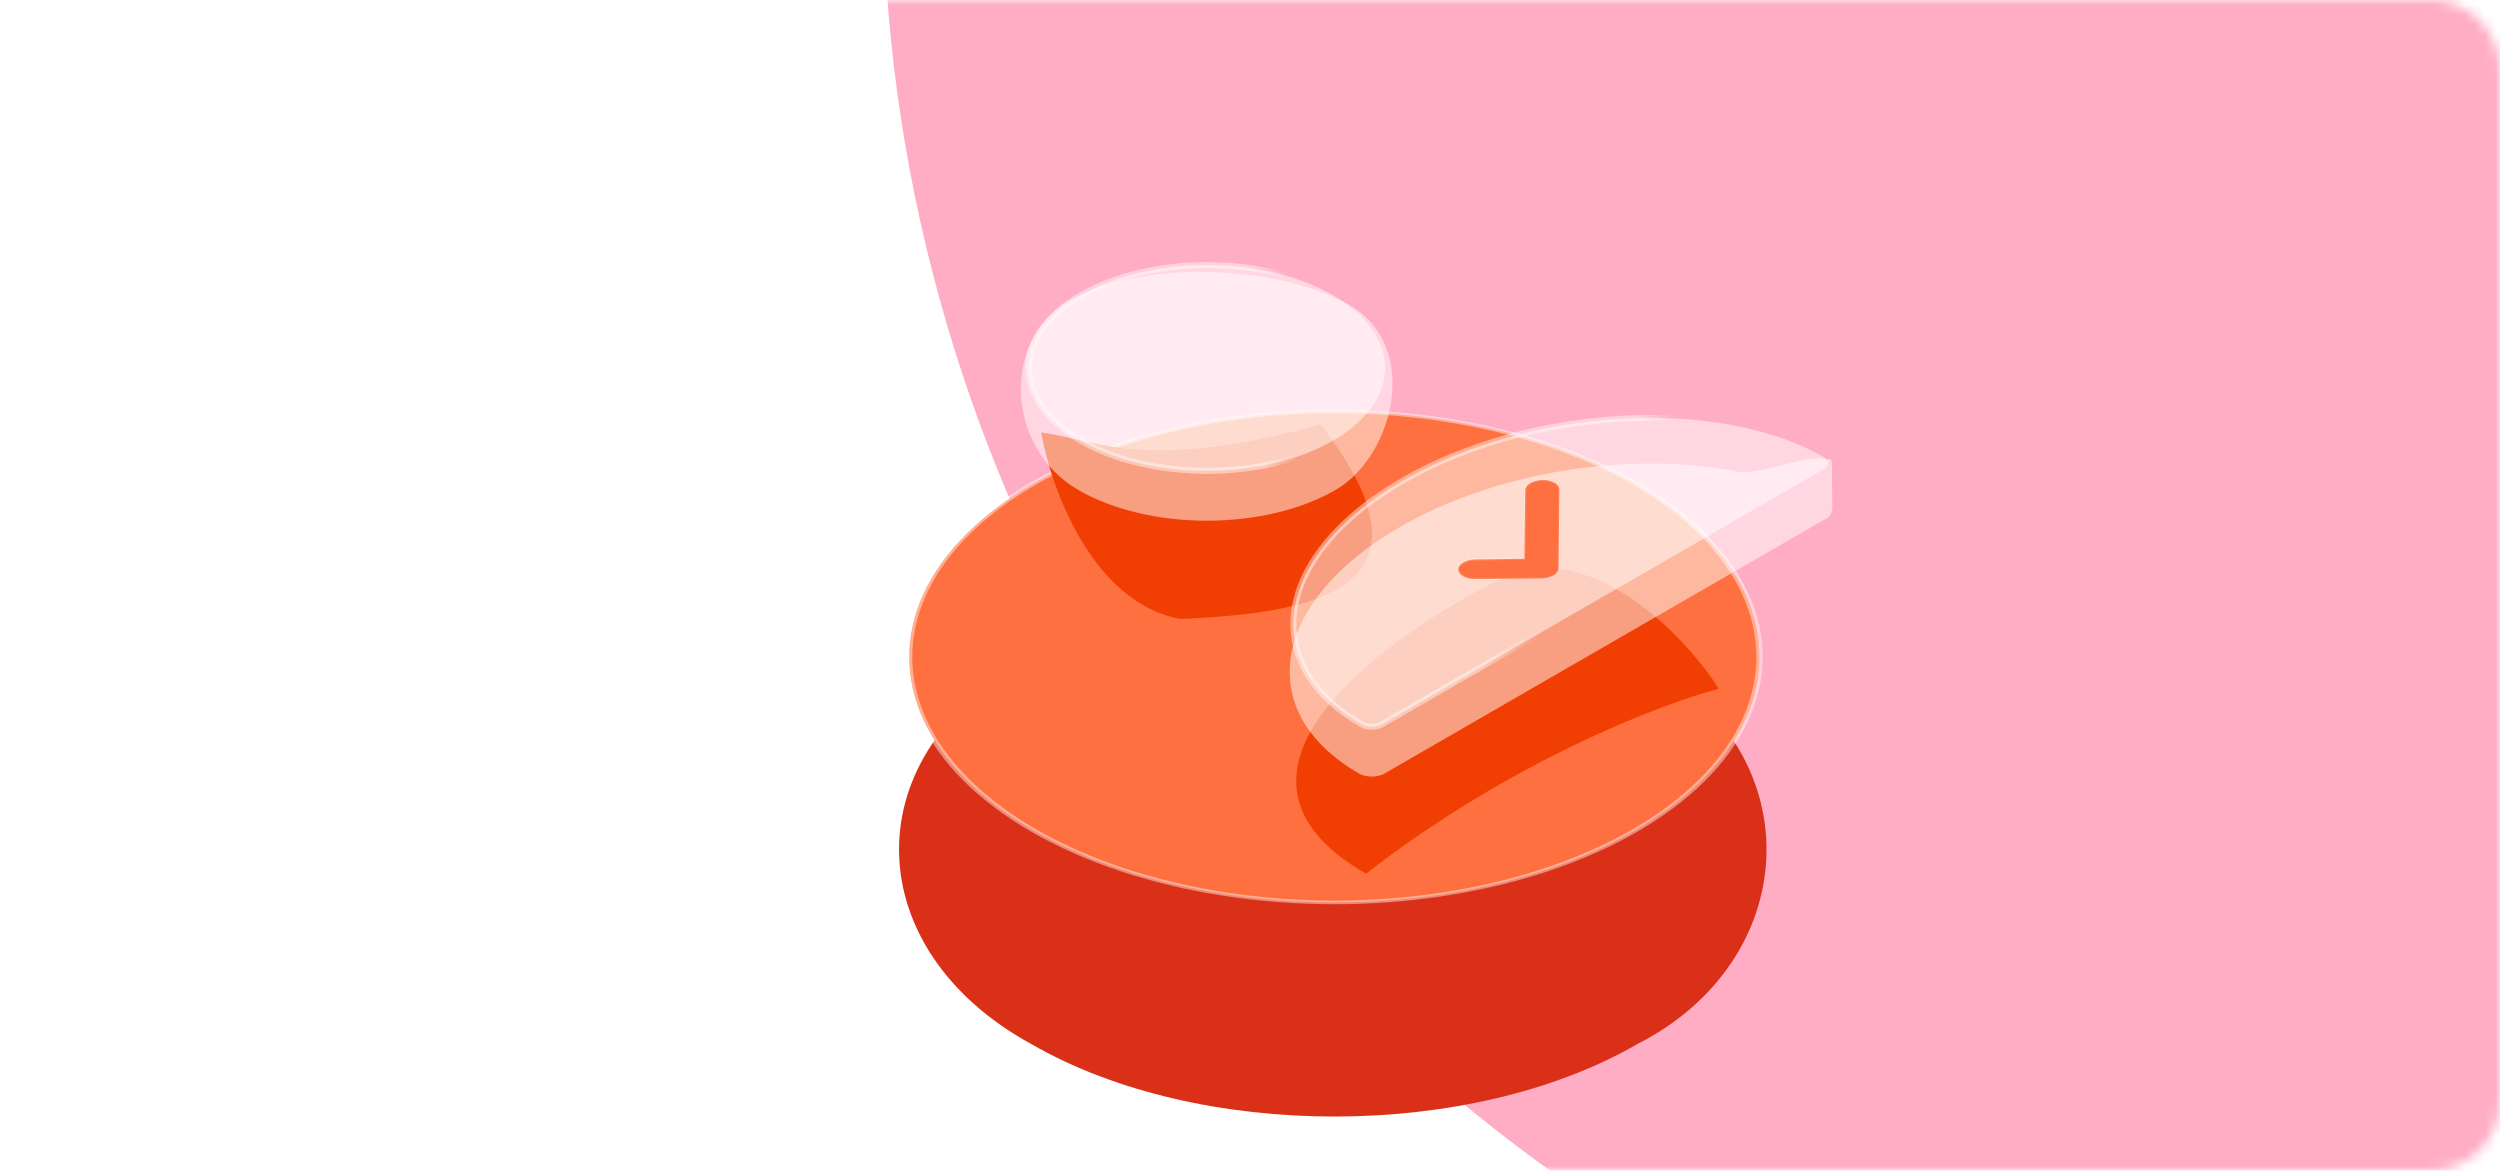 <svg width="252" height="118" viewBox="0 0 252 118" fill="none" xmlns="http://www.w3.org/2000/svg">
<mask id="mask0_135_19507" style="mask-type:alpha" maskUnits="userSpaceOnUse" x="0" y="0" width="252" height="118">
<path d="M0 0H245C248.866 0 252 3.134 252 7V111C252 114.866 248.866 118 245 118H0V0Z" fill="#8390FA"/>
</mask>
<g mask="url(#mask0_135_19507)">
<ellipse cx="253" cy="-12" rx="164" ry="161" fill="#FFADC5"/>
<g filter="url(#filter0_d_135_19507)">
<path d="M166.121 49.428C182.984 59.163 181.421 79.662 165.033 87.964C148.17 97.699 120.83 97.699 103.967 87.964C86.749 78.558 85.996 59.384 102.859 49.649C119.722 39.914 149.258 39.693 166.121 49.428Z" fill="#DB3018"/>
</g>
<circle r="34.996" transform="matrix(0.866 -0.5 0.866 0.5 134.5 66.217)" fill="#FE7040" stroke="url(#paint0_linear_135_19507)" stroke-width="0.518"/>
<g filter="url(#filter1_d_135_19507)">
<path d="M137.695 77.168C119.689 66.859 140.444 52.483 153.073 46.584C161.87 44.66 170.198 53.743 173.262 58.525C167.448 60.043 152.197 65.896 137.695 77.168Z" fill="#F13E02"/>
</g>
<g filter="url(#filter2_d_135_19507)">
<path d="M133.142 31.893C145.779 48.349 132.894 50.916 118.967 51.488C110.108 49.871 105.928 38.278 104.946 32.684C110.895 33.526 115.415 36.699 133.142 31.893Z" fill="#F13E02"/>
</g>
<g filter="url(#filter3_b_135_19507)">
<path d="M134.62 49.388C140.53 45.976 143.223 34.91 136.062 30.776C128.902 26.643 115.045 26.127 107.884 30.261C100.724 34.395 101.529 45.254 108.689 49.388C115.85 53.522 127.459 53.522 134.62 49.388Z" fill="white" fill-opacity="0.5"/>
<path d="M141.102 53.13C128.111 60.63 126.244 71.768 136.979 77.965C137.705 78.384 138.846 78.384 139.572 77.965L184.121 52.247C184.847 51.828 184.687 51.051 184.687 50.106C184.601 46.154 184.859 46.154 184.121 46.326C182.461 45.691 177.116 47.933 175.237 47.557C171.136 46.736 166.6 46.526 162.007 46.904C154.675 47.508 147.195 49.613 141.102 53.13Z" fill="white" fill-opacity="0.5"/>
</g>
<g filter="url(#filter4_b_135_19507)">
<path d="M134.357 29.758C141.373 33.809 141.373 40.375 134.357 44.425C127.342 48.475 115.967 48.475 108.951 44.425C101.935 40.375 101.935 33.809 108.951 29.758C115.967 25.708 127.342 25.708 134.357 29.758Z" fill="white" fill-opacity="0.5" stroke="url(#paint1_linear_135_19507)" stroke-width="0.606"/>
<path d="M137.241 73.004C126.696 66.916 128.468 55.916 141.364 48.472C154.26 41.027 173.313 40.004 183.859 46.091C184.44 46.427 184.44 46.95 183.859 47.286L139.31 73.004C138.729 73.339 137.823 73.339 137.241 73.004Z" fill="white" fill-opacity="0.5" stroke="url(#paint2_linear_135_19507)" stroke-width="0.606"/>
</g>
<g filter="url(#filter5_i_135_19507)">
<path d="M146.977 56.999L146.977 56.999C146.983 56.448 147.763 55.992 148.717 55.981L153.516 55.927L153.658 55.925L153.659 55.843L153.743 48.993C153.751 48.441 154.531 47.986 155.483 47.976C156.436 47.966 157.2 48.402 157.191 48.948L157.191 48.948L157.095 56.88L157.095 56.88C157.092 57.156 156.896 57.407 156.58 57.591C156.264 57.775 155.833 57.892 155.355 57.897C155.355 57.897 155.355 57.897 155.355 57.897L148.684 57.972C148.684 57.972 148.684 57.972 148.684 57.972C147.732 57.981 146.97 57.547 146.977 56.999Z" fill="#FE7040" stroke="url(#paint3_linear_135_19507)" stroke-width="0.238"/>
</g>
</g>
<defs>
<filter id="filter0_d_135_19507" x="76.797" y="42.236" width="115.096" height="84.138" filterUnits="userSpaceOnUse" color-interpolation-filters="sRGB">
<feFlood flood-opacity="0" result="BackgroundImageFix"/>
<feColorMatrix in="SourceAlpha" type="matrix" values="0 0 0 0 0 0 0 0 0 0 0 0 0 0 0 0 0 0 127 0" result="hardAlpha"/>
<feOffset dy="17.283"/>
<feGaussianBlur stdDeviation="6.913"/>
<feComposite in2="hardAlpha" operator="out"/>
<feColorMatrix type="matrix" values="0 0 0 0 1 0 0 0 0 0.462 0 0 0 0 0.344 0 0 0 0.5 0"/>
<feBlend mode="normal" in2="BackgroundImageFix" result="effect1_dropShadow_135_19507"/>
<feBlend mode="normal" in="SourceGraphic" in2="effect1_dropShadow_135_19507" result="shape"/>
</filter>
<filter id="filter1_d_135_19507" x="121.776" y="46.32" width="60.366" height="50.628" filterUnits="userSpaceOnUse" color-interpolation-filters="sRGB">
<feFlood flood-opacity="0" result="BackgroundImageFix"/>
<feColorMatrix in="SourceAlpha" type="matrix" values="0 0 0 0 0 0 0 0 0 0 0 0 0 0 0 0 0 0 127 0" result="hardAlpha"/>
<feOffset dy="10.899"/>
<feGaussianBlur stdDeviation="4.44"/>
<feComposite in2="hardAlpha" operator="out"/>
<feColorMatrix type="matrix" values="0 0 0 0 0.902 0 0 0 0 0.237 0 0 0 0 0.014 0 0 0 1 0"/>
<feBlend mode="normal" in2="BackgroundImageFix" result="effect1_dropShadow_135_19507"/>
<feBlend mode="normal" in="SourceGraphic" in2="effect1_dropShadow_135_19507" result="shape"/>
</filter>
<filter id="filter2_d_135_19507" x="96.065" y="31.893" width="51.11" height="39.376" filterUnits="userSpaceOnUse" color-interpolation-filters="sRGB">
<feFlood flood-opacity="0" result="BackgroundImageFix"/>
<feColorMatrix in="SourceAlpha" type="matrix" values="0 0 0 0 0 0 0 0 0 0 0 0 0 0 0 0 0 0 127 0" result="hardAlpha"/>
<feOffset dy="10.899"/>
<feGaussianBlur stdDeviation="4.44"/>
<feComposite in2="hardAlpha" operator="out"/>
<feColorMatrix type="matrix" values="0 0 0 0 0.902 0 0 0 0 0.237 0 0 0 0 0.014 0 0 0 1 0"/>
<feBlend mode="normal" in2="BackgroundImageFix" result="effect1_dropShadow_135_19507"/>
<feBlend mode="normal" in="SourceGraphic" in2="effect1_dropShadow_135_19507" result="shape"/>
</filter>
<filter id="filter3_b_135_19507" x="89.073" y="13.58" width="109.455" height="78.525" filterUnits="userSpaceOnUse" color-interpolation-filters="sRGB">
<feFlood flood-opacity="0" result="BackgroundImageFix"/>
<feGaussianBlur in="BackgroundImage" stdDeviation="6.913"/>
<feComposite in2="SourceAlpha" operator="in" result="effect1_backgroundBlur_135_19507"/>
<feBlend mode="normal" in="SourceGraphic" in2="effect1_backgroundBlur_135_19507" result="shape"/>
</filter>
<filter id="filter4_b_135_19507" x="89.492" y="12.68" width="108.999" height="74.615" filterUnits="userSpaceOnUse" color-interpolation-filters="sRGB">
<feFlood flood-opacity="0" result="BackgroundImageFix"/>
<feGaussianBlur in="BackgroundImage" stdDeviation="6.913"/>
<feComposite in2="SourceAlpha" operator="in" result="effect1_backgroundBlur_135_19507"/>
<feBlend mode="normal" in="SourceGraphic" in2="effect1_backgroundBlur_135_19507" result="shape"/>
</filter>
<filter id="filter5_i_135_19507" x="146.831" y="47.891" width="10.506" height="10.57" filterUnits="userSpaceOnUse" color-interpolation-filters="sRGB">
<feFlood flood-opacity="0" result="BackgroundImageFix"/>
<feBlend mode="normal" in="SourceGraphic" in2="BackgroundImageFix" result="shape"/>
<feColorMatrix in="SourceAlpha" type="matrix" values="0 0 0 0 0 0 0 0 0 0 0 0 0 0 0 0 0 0 127 0" result="hardAlpha"/>
<feOffset dy="0.404"/>
<feGaussianBlur stdDeviation="0.202"/>
<feComposite in2="hardAlpha" operator="arithmetic" k2="-1" k3="1"/>
<feColorMatrix type="matrix" values="0 0 0 0 0 0 0 0 0 0 0 0 0 0 0 0 0 0 0.1 0"/>
<feBlend mode="normal" in2="shape" result="effect1_innerShadow_135_19507"/>
</filter>
<linearGradient id="paint0_linear_135_19507" x1="6.11" y1="28.681" x2="37.065" y2="57.714" gradientUnits="userSpaceOnUse">
<stop stop-color="white" stop-opacity="0.43"/>
<stop offset="0.847" stop-color="white" stop-opacity="0.44"/>
<stop offset="1" stop-color="white" stop-opacity="0"/>
</linearGradient>
<linearGradient id="paint1_linear_135_19507" x1="108.518" y1="41.884" x2="130.534" y2="40.662" gradientUnits="userSpaceOnUse">
<stop stop-color="white" stop-opacity="0.43"/>
<stop offset="0.847" stop-color="white" stop-opacity="0.44"/>
<stop offset="1" stop-color="white" stop-opacity="0"/>
</linearGradient>
<linearGradient id="paint2_linear_135_19507" x1="130.054" y1="64.441" x2="147.907" y2="75.614" gradientUnits="userSpaceOnUse">
<stop stop-color="white" stop-opacity="0.43"/>
<stop offset="0.847" stop-color="white" stop-opacity="0.44"/>
<stop offset="1" stop-color="white" stop-opacity="0"/>
</linearGradient>
<linearGradient id="paint3_linear_135_19507" x1="145.673" y1="54.387" x2="158.557" y2="60.216" gradientUnits="userSpaceOnUse">
<stop stop-color="white" stop-opacity="0.25"/>
<stop offset="1" stop-color="white" stop-opacity="0"/>
</linearGradient>
</defs>
</svg>
